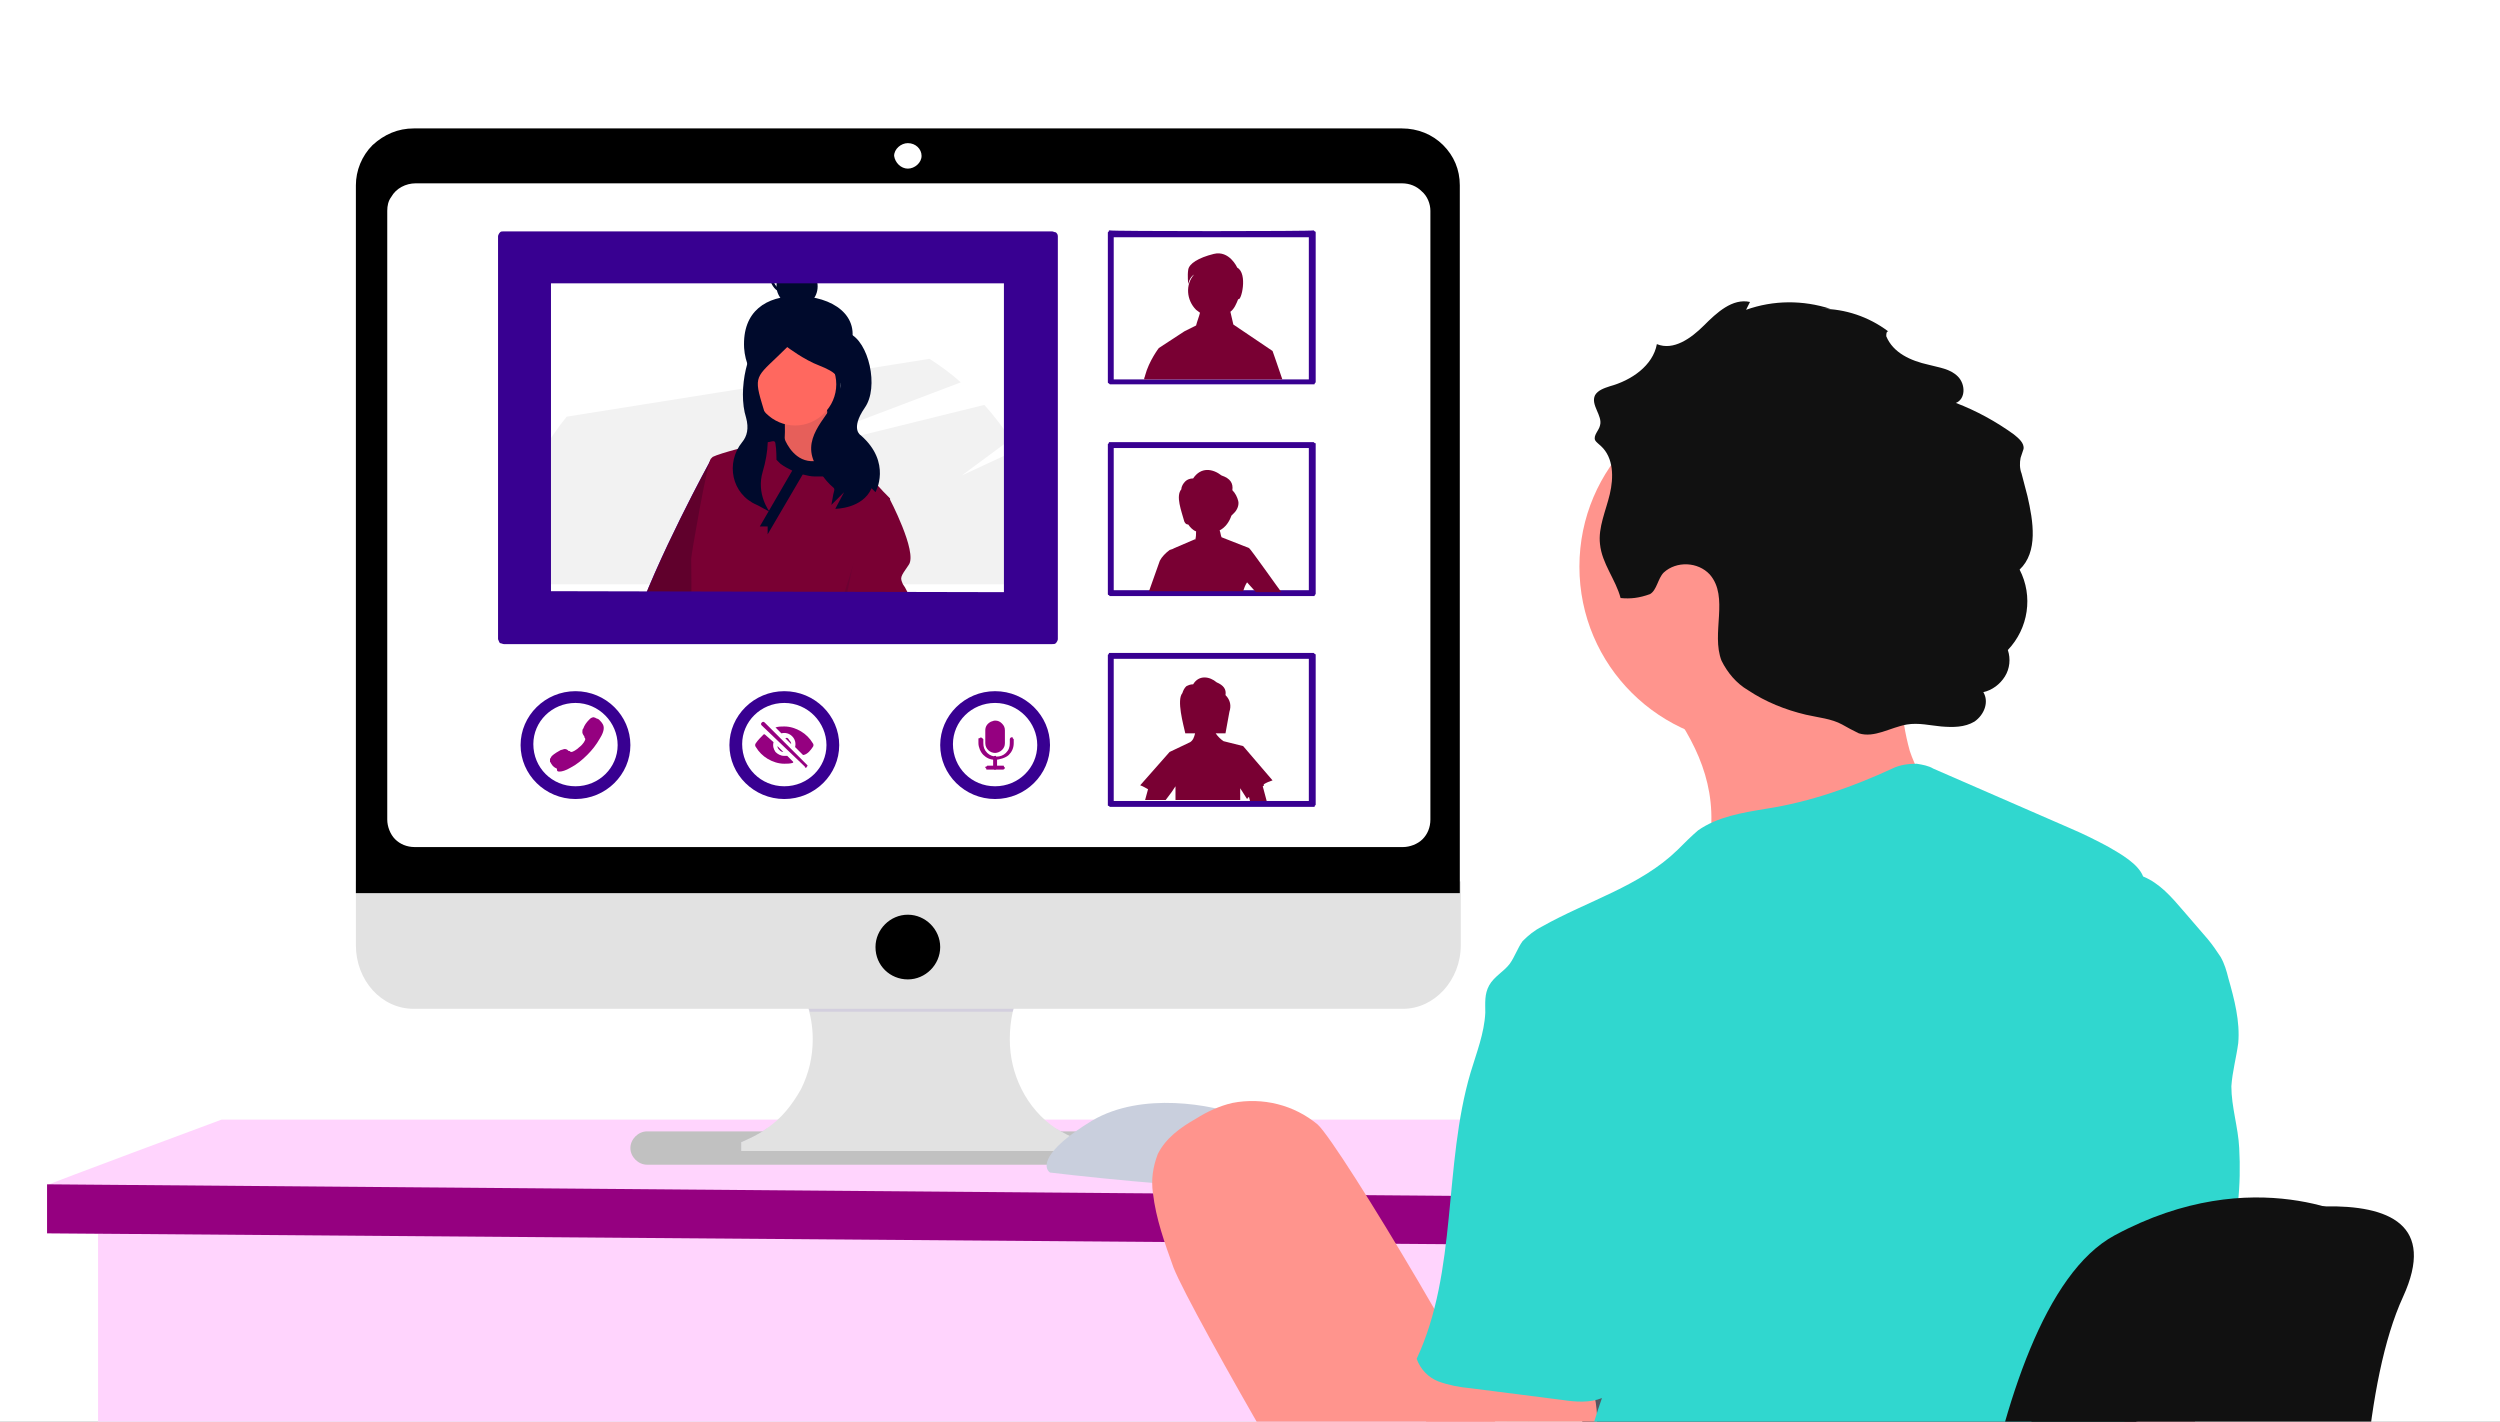 <?xml version="1.0" encoding="utf-8"?>
<!-- Generator: Adobe Illustrator 28.0.0, SVG Export Plug-In . SVG Version: 6.00 Build 0)  -->
<svg version="1.1" id="Capa_1" xmlns="http://www.w3.org/2000/svg" xmlns:xlink="http://www.w3.org/1999/xlink" x="0px" y="0px"
	 viewBox="0 0 255 145" style="enable-background:new 0 0 255 145;" xml:space="preserve">
<rect x="0" y="0" width="255" height="145" fill="#808080" stroke="none"/>
<style type="text/css">
	.st0{clip-path:url(#SVGID_00000005264011150531564430000004958608087373800615_);}
	.st1{fill:#FFFFFF;}
	.st2{fill:#FFD4FD;}
	.st3{fill:#EFEFF0;}
	.st4{fill:#565661;}
	.st5{opacity:0.1;fill:#4D26B9;enable-background:new    ;}
	.st6{fill:#950080;}
	.st7{fill:#C1C1C1;}
	.st8{fill:#E2E2E2;}
	.st9{fill:#FF948D;}
	.st10{fill:#C9CFDD;}
	.st11{fill:#A1616A;}
	.st12{fill:#30D7CF;}
	.st13{fill:#111111;}
	.st14{fill:#380091;}
	.st15{fill:#790033;}
	.st16{fill:#F2F2F2;}
	.st17{fill:#000A2C;}
	.st18{fill:#FF685F;}
	.st19{opacity:0.1;fill:#000A2C;enable-background:new    ;}
	.st20{fill:#571AFF;}
	.st21{fill:#60002C;}
	.st22{fill-rule:evenodd;clip-rule:evenodd;fill:#380091;}
</style>
<g>
	<defs>
		<rect id="SVGID_1_" width="255" height="145"/>
	</defs>
	<clipPath id="SVGID_00000026145960511392942070000000316405774061377173_">
		<use xlink:href="#SVGID_1_"  style="overflow:visible;"/>
	</clipPath>
	<g style="clip-path:url(#SVGID_00000026145960511392942070000000316405774061377173_);">
		<path class="st1" d="M0,0h255v145H0V0z"/>
		<path class="st2" d="M153.7,123.3H10v33.1h143.7C153.7,156.4,153.7,123.3,153.7,123.3z"/>
		<path class="st3" d="M223.4,124.6H156v142.6h67.4L223.4,124.6L223.4,124.6z"/>
		<path class="st4" d="M218,128.6h-56.6v109.6H218V128.6z"/>
		<path class="st5" d="M218,128.6h-56.6v109.6H218V128.6z"/>
		<path class="st4" d="M218,130.8h-56.6v24.3H218V130.8z"/>
		<path class="st3" d="M151.4,124.6v154.6h4.5V125.8L151.4,124.6z"/>
		<path class="st2" d="M22.6,114.2h175.1l25.5,8.4v4.9L4.8,125.8v-4.9C4.8,120.8,22.6,114.2,22.6,114.2z"/>
		<path class="st6" d="M4.8,120.8l218.5,1.8v4.9L4.8,125.8C4.8,125.8,4.8,120.8,4.8,120.8z"/>
		<path class="st7" d="M119.5,115.4H66c-0.9,0-1.7,0.8-1.7,1.7s0.8,1.7,1.7,1.7h53.5c0.9,0,1.7-0.8,1.7-1.7S120.4,115.4,119.5,115.4
			z"/>
		<path class="st5" d="M109.9,116.2v1.2H75.6v-0.9c0.9-0.4,1.8-0.8,2.6-1.4h29.5C108.4,115.5,109.1,115.9,109.9,116.2z"/>
		<path class="st8" d="M109.9,116.2v1.2H75.6v-0.9c0.9-0.4,1.8-0.8,2.6-1.4c1.5-1,2.6-2.4,3.5-4c0.8-1.6,1.2-3.3,1.2-5.1
			c0-2.6-0.9-5.2-2.6-7.2c-1.1-1.3-2.4-2.3-4-3h33.3c-1.5,0.7-2.9,1.7-4,3c-1.1,1.3-1.9,2.8-2.3,4.4c-0.2,0.9-0.3,1.8-0.3,2.8
			c0,1.8,0.4,3.5,1.2,5.1c0.8,1.6,2,3,3.5,4C108.4,115.5,109.1,115.9,109.9,116.2L109.9,116.2z"/>
		<path class="st9" d="M144.5,148.3c-0.8,1.7-2.1,3.1-3.1,4.7c-1.7,2.7-2.2,5.9-1.5,8.9c0.4,1.5,1.1,2.9,2,4.1
			c1,1.2,2.2,2.2,3.7,2.8c1.3,0.5,2.6,0.8,4,0.9c1.8,0.2,3.7,0.3,5.3-0.6c1.2-0.7,2.1-1.7,2.8-2.9c1.4-2.3,2.1-4.8,2.9-7.4
			c1.3-4.7,2.4-9.5,2.3-14.4c-0.1-1.7-0.4-3.6-1.8-4.5c-0.7-0.4-1.5-0.7-2.4-0.8l-6.7-1.2c-1.3-0.2-3.5-1.2-4.7-0.2
			c-1.1,0.9-1.2,3.7-1.4,5C145.5,144.6,145.3,146.6,144.5,148.3z"/>
		<path class="st10" d="M111.4,114.3c5.1-3,12.3-1.6,15.2-0.5c0.6,2.1,1.4,6.5,0,7.1c-1.4,0.6-13.6-0.6-19.5-1.3
			C106.4,119.1,106.3,117.4,111.4,114.3z"/>
		<path class="st9" d="M153.7,153.1c-0.4-1.9-0.1-3.8-0.3-5.7c-0.3-3.1-16.7-30.6-19-32.7c-2.4-2-5.6-2.8-8.7-2.2
			c-1.3,0.3-2.6,0.9-3.7,1.6c-1.6,0.9-3.1,2-3.9,3.6c-0.5,1.3-0.7,2.6-0.5,4c0.3,2.6,1.2,5.1,2.1,7.6c1.8,4.6,18.7,33.7,21.7,37.5
			c1,1.3,2.4,2.6,4.2,2.6c0.8-0.1,1.6-0.4,2.4-0.8l6.1-3c1.2-0.6,3.6-1.2,3.9-2.6c0.3-1.4-1.2-3.7-1.8-4.8
			C155.1,156.6,154.1,154.9,153.7,153.1L153.7,153.1z"/>
		<path class="st11" d="M225.8,128.8l-1.7,14.6c-0.4,2.6-0.6,5.2-0.6,7.9c0,1.5,0,3.1-0.9,4.2c-0.5,0.5-1.1,0.9-1.7,1
			c-2.1,0.7-4.4,0.1-6.5-0.8c-1.2-0.5-2.4-1.2-2.9-2.4c-0.3-0.8-0.4-1.7-0.4-2.6c0-8.7,0.8-17.8,5.4-25.2c0.4-0.7,0.9-1.4,1.6-1.8
			c1.3-0.8,2.9-0.6,4.4-0.1c0.9,0.3,3.3,0.6,3.8,1.3S225.9,127.8,225.8,128.8L225.8,128.8z"/>
		<path class="st9" d="M179.4,76c10.1,0,18.3-8.1,18.3-18.2s-8.2-18.2-18.3-18.2s-18.3,8.1-18.3,18.2C161.1,67.9,169.3,76,179.4,76z
			"/>
		<path class="st9" d="M174.5,84.9c-0.1,1.4-0.5,2.8-1.1,4c9.3-1.4,18.6-3,27.9-4.7c-3.1-1.6-5.4-4.3-6.5-7.6
			c-0.5-1.8-0.8-3.6-0.8-5.4c-0.1-2.9-0.1-5.8,0.2-8.7c-3.2,0.3-6.3,1.6-9.4,2.6c-3.1,1-6.3,1.9-9.5,2.6c-1.5,0.3-3.1,0.6-4.7,0.9
			c-1.8,0.3-2.7,0.3-1.4,1.9C172.5,74.9,175,79.2,174.5,84.9L174.5,84.9z"/>
		<path class="st12" d="M180.1,82.5c-2.4,0.4-4.9,0.8-6.9,2.2c-0.7,0.6-1.4,1.3-2.1,2c-3.8,3.7-9.2,5.2-13.8,7.8
			c-0.8,0.4-1.4,0.9-2,1.5c-0.5,0.7-0.8,1.6-1.3,2.3c-0.6,0.8-1.6,1.3-2.1,2.2c-0.5,0.9-0.4,1.8-0.4,2.8c-0.1,2.1-0.9,4.1-1.5,6.1
			c-2.8,9.5-1.3,20.2-5.5,29.2c0.4,1.1,1.2,1.9,2.2,2.3c1.1,0.4,2.2,0.6,3.3,0.7l9.4,1.2c1.3,0.2,2.8,0.3,4-0.2
			c-1.1,3.1-1.9,6.3-2.4,9.6c-0.2,2-0.6,4-1.1,5.9c-1.3,4.4-4.6,8.1-8.4,10.7c-0.5,0.3-0.9,0.6-1.2,1.1c-0.5,1,0.2,2.1,0.8,3.1
			c1.5,2.9,1.3,6.3,1.3,9.6c0,3.2,0.3,6.8,2.6,9.1c1.3,1.4,3.2,2.1,5,2.8l14.8,5.9c2.4,1,4.9,1.9,7.5,2.5c3.9,0.9,7.9,0.8,11.9,0.7
			c2.6-0.1,5.3-0.3,7.9-0.5c1,0,2.1-0.3,3-0.8c0.8-0.6,1.4-1.4,1.7-2.4c2.1-4.4,2.7-9.6,5.9-13.4c2.2-2.6,5.6-4.6,5.8-7.9
			c0.1-1.7-0.6-3.3-0.6-5c0-2.1,1.1-4,1-6.1c-0.1-3.3-3.3-5.9-3.8-9.2c-1.3-8.4,3-16.7,5.6-24.8c0.5-1.4,1.1-3,2.5-3.6
			c1.4-0.6,3.3-0.3,3.8-1.7c1.3-3.4,1.6-7.4,1.4-11.1c-0.1-2.1-0.8-4.2-0.8-6.3c0.1-1.5,0.5-2.9,0.7-4.4c0.2-2.2-0.4-4.5-1-6.6
			c-0.2-0.8-0.4-1.5-0.8-2.2c-0.4-0.6-0.8-1.2-1.3-1.8l-2.5-2.9c-1.2-1.4-2.4-2.8-4.1-3.5c-0.5-1.3-2.3-2.3-3.5-3
			c-1.3-0.7-2.5-1.3-3.9-1.9l-14-6.1c-0.5-0.3-1.1-0.4-1.7-0.5c-0.8,0-1.7,0.1-2.5,0.5C189.1,80.2,184.7,81.8,180.1,82.5L180.1,82.5
			z"/>
		<path class="st13" d="M165.3,61c-0.5-1.9-1.9-3.5-2.1-5.5c-0.2-1.7,0.6-3.4,1-5.1s0.4-3.7-0.9-4.9c-0.2-0.2-0.5-0.4-0.6-0.6
			c-0.2-0.5,0.4-1,0.5-1.5c0.3-1-1-2.1-0.5-3.1c0.3-0.5,0.9-0.7,1.5-0.9c2.2-0.6,4.4-2.1,4.8-4.3c1.7,0.7,3.5-0.6,4.8-1.9
			c1.3-1.3,2.9-2.8,4.7-2.4l-0.4,0.8c2.8-1,5.8-1,8.6-0.1h-0.9c2.4,0,4.8,0.8,6.8,2.3c-0.2,0-0.2,0.3-0.2,0.5
			c0.7,1.7,2.5,2.5,4.3,2.9c1.1,0.3,2.2,0.4,3,1.2c0.8,0.8,0.8,2.3-0.2,2.7c2.1,0.8,4.1,1.9,5.9,3.2c0.5,0.4,1.1,0.9,1,1.5
			c-0.1,0.3-0.2,0.6-0.3,0.9c-0.1,0.5-0.1,1.1,0.1,1.6l0.6,2.3c0.6,2.6,1.1,5.7-0.8,7.5c1.4,2.7,0.9,6-1.2,8.2
			c0.3,0.9,0.2,1.9-0.3,2.7c-0.5,0.8-1.3,1.4-2.2,1.6c0.6,1,0.1,2.3-0.9,3c-1,0.6-2.2,0.6-3.4,0.5c-1.1-0.1-2.3-0.4-3.5-0.2
			c-1.7,0.3-3.3,1.4-4.9,0.9c-0.6-0.3-1.2-0.6-1.7-0.9c-1.1-0.6-2.4-0.7-3.7-1c-2.1-0.5-4.1-1.3-5.9-2.5c-1.2-0.7-2.1-1.8-2.7-3
			c-1.1-2.8,0.8-6.5-1.2-8.8c-1.2-1.3-3.4-1.4-4.7-0.2c-0.6,0.6-0.7,1.8-1.4,2.2C167.2,61,166.3,61.1,165.3,61L165.3,61z
			 M240.8,124.5c0,0-10.8-6.2-25.1,1.5c-14.3,7.7-16.6,53.4-16.6,53.4s5.8,46.5-16.7,36.1c0,0-41.1-12.7-45.2-9.9c0,0-3.9,0,3.9,1.7
			c7.8,1.7,37.9,11.2,37.9,11.2s9.7,3.4,13.8,0s15.8,0.4,17.3-22.8c1-14.6,2.8-29.2,5.4-43.7l4-11.8L240.8,124.5L240.8,124.5z"/>
		<path class="st13" d="M242.1,196.4c0,0-4.8-47.1,3-64.1c6.8-14.8-19.4-7.9-26.3-5.9c-1.1,0.3-2,1-2.6,1.9
			c-4.1,5.7-18.6,28.4-14.3,58.9c0,0,1.7,27.1-9.1,31.4l33.3-10.7c2.7-0.9,5.4-1.6,8.2-2.2C237.9,204.9,243.6,202.6,242.1,196.4
			L242.1,196.4z"/>
		<path class="st5" d="M109.6,95.8c-1.5,0.7-2.9,1.7-4,3c-1.1,1.3-1.9,2.8-2.3,4.4H82.6c-0.4-1.6-1.2-3.1-2.3-4.4
			c-1.1-1.3-2.4-2.3-4-3H109.6z"/>
		<path class="st8" d="M36.3,89.9v6.5c0,3.6,2.6,6.5,5.9,6.5h100.9c3.2,0,5.9-2.9,5.9-6.5v-6.5C148.9,89.9,36.3,89.9,36.3,89.9z"/>
		<path d="M148.9,18.9c0-1.6-0.6-3-1.7-4.1c-1.1-1.1-2.6-1.7-4.2-1.7H42.2c-1.6,0-3,0.6-4.2,1.7c-1.1,1.1-1.7,2.6-1.7,4.1v72.2
			h112.6V18.9z"/>
		<path class="st1" d="M145.9,21.5v62.1c0,0.8-0.3,1.5-0.8,2c-0.5,0.5-1.3,0.8-2,0.8H42.3c-0.8,0-1.5-0.3-2-0.8
			c-0.5-0.5-0.8-1.3-0.8-2V21.5c0-0.5,0.1-1,0.4-1.4c0.5-0.9,1.5-1.4,2.5-1.4H143c0.8,0,1.5,0.3,2,0.8
			C145.6,20,145.9,20.8,145.9,21.5L145.9,21.5z"/>
		<path class="st14" d="M113.2,23.5c-0.1,0-0.1,0-0.1,0.1c0,0-0.1,0.1-0.1,0.1V39c0,0,0,0.1,0.1,0.1c0,0,0.1,0.1,0.1,0.1H134
			c0.1,0,0.1,0,0.1-0.1c0,0,0.1-0.1,0.1-0.1V23.7c0,0,0-0.1-0.1-0.1c0,0-0.1-0.1-0.1-0.1C134,23.6,113.2,23.6,113.2,23.5z"/>
		<path class="st1" d="M113.6,24.2v14.5h19.9V24.2H113.6z"/>
		<path class="st14" d="M113.2,45.1c-0.1,0-0.1,0-0.1,0.1c0,0-0.1,0.1-0.1,0.1v15.3c0,0,0,0.1,0.1,0.1c0,0,0.1,0.1,0.1,0.1H134
			c0.1,0,0.1,0,0.1-0.1c0,0,0.1-0.1,0.1-0.1V45.3c0-0.1,0-0.1-0.1-0.1c0,0-0.1-0.1-0.1-0.1H113.2z"/>
		<path class="st1" d="M113.6,45.7v14.5h19.9V45.7H113.6z"/>
		<path class="st14" d="M113.2,66.6c-0.1,0-0.1,0-0.1,0.1c0,0-0.1,0.1-0.1,0.1v15.3c0,0.1,0,0.1,0.1,0.1c0,0,0.1,0.1,0.1,0.1H134
			c0.1,0,0.1,0,0.1-0.1c0,0,0.1-0.1,0.1-0.1V66.8c0,0,0-0.1-0.1-0.1c0,0-0.1-0.1-0.1-0.1H113.2z"/>
		<path class="st1" d="M113.6,67.2v14.5h19.9V67.2H113.6z"/>
		<path class="st15" d="M129.8,35.8l-4-2.7h0c-0.1-0.4-0.2-0.9-0.3-1.3c0.4-0.3,0.6-0.8,0.8-1.3c0,0,0,0,0,0c0.3,0.3,1-2.6-0.1-3.2
			c0,0-0.8-1.8-2.4-1.4c-1.6,0.4-2.5,1-2.6,1.6c-0.1,0.6,0,1.5,0,1.5s0.1-0.7,0.6-1c-0.9,1-0.8,2.6,0.2,3.6c0.1,0.1,0.3,0.2,0.4,0.3
			c-0.1,0.4-0.3,0.9-0.4,1.3l-1.2,0.6l-2.6,1.7c0,0-1,1.3-1.4,2.8c0,0.1-0.1,0.2-0.1,0.4h14.1C130.4,37.5,129.8,35.8,129.8,35.8
			L129.8,35.8z"/>
		<path class="st15" d="M128.9,80c0.3-0.2,0.6-0.3,0.9-0.4l-3-3.5l-2-0.5c-0.3-0.2-0.6-0.5-0.8-0.8l1,0l0.4-2.2
			c0.2-0.6,0.1-1.2-0.4-1.7c0.1-0.6-0.2-1-0.9-1.3c-0.7-0.6-1.8-0.8-2.4,0.2c-0.3,0-0.5,0.1-0.7,0.2c-0.2,0.2-0.3,0.4-0.4,0.7
			c-0.6,0.7,0.1,3.2,0.3,4.1l1,0c-0.1,0.4-0.2,0.7-0.5,0.9l0,0l-2.1,1l-3,3.4c0.3,0.1,0.6,0.3,0.8,0.4l-0.3,1.1h2.1l0.6-0.8h0l0,0
			l0.4-0.6c0,0.5,0,0.9,0,1.4h6.6c0-0.4,0-0.8,0-1.2l0.7,1.1c0.1-0.1,0.1-0.2,0.2-0.2l0.1,0.4h1.7l-0.4-1.5
			C129,80.1,128.9,80.1,128.9,80L128.9,80z"/>
		<path class="st15" d="M127.4,55.9l-2.8-1.1c-0.1-0.2-0.1-0.5-0.2-0.7c0.6-0.3,1-0.9,1.2-1.5l0.3-0.3c0.3-0.3,0.5-0.8,0.4-1.2
			c-0.1-0.4-0.3-0.8-0.6-1.1c0.1-0.7-0.2-1.2-1.1-1.5c-0.9-0.7-2.1-0.9-2.9,0.3c-0.3,0-0.6,0.1-0.8,0.3c-0.2,0.2-0.4,0.5-0.4,0.8
			c-0.6,0.7,0,2.2,0.3,3.3c0.1,0.2,0.2,0.3,0.4,0.3c0.2,0.3,0.5,0.6,0.8,0.7c0,0.3,0,0.6-0.1,0.9l0-0.1l-2.1,0.9l0,0l-0.2,0.1
			l-0.3,0.1l0,0l0,0c-0.4,0.3-0.8,0.7-1,1.1l-1.1,3.1h9.6c0.1-0.3,0.2-0.6,0.4-0.9l0,0l0.9,1h2.6C130.6,60.3,127.5,55.9,127.4,55.9z
			"/>
		<path class="st14" d="M80,81.5c3.1,0,5.6-2.5,5.6-5.5s-2.5-5.5-5.6-5.5s-5.6,2.5-5.6,5.5S76.9,81.5,80,81.5L80,81.5z"/>
		<path class="st1" d="M80,80.2c2.4,0,4.3-1.9,4.3-4.2c0-2.3-1.9-4.3-4.3-4.3s-4.3,1.9-4.3,4.2C75.7,78.3,77.6,80.2,80,80.2L80,80.2
			z"/>
		<path class="st6" d="M82.2,78.3c-0.1,0-0.1,0-0.1-0.1L77.7,74c-0.1-0.1-0.1-0.2,0-0.3c0.1-0.1,0.2-0.1,0.3,0l4.3,4.3
			c0.1,0.1,0.1,0.1,0,0.2C82.3,78.3,82.2,78.3,82.2,78.3z M79.9,76.7l-0.6-0.6c0,0,0,0,0,0c0,0,0,0,0,0c0,0.2,0.1,0.3,0.2,0.4
			C79.6,76.6,79.7,76.7,79.9,76.7C79.9,76.7,79.9,76.7,79.9,76.7C79.9,76.7,79.9,76.7,79.9,76.7C79.9,76.7,79.9,76.7,79.9,76.7
			C79.9,76.7,79.9,76.7,79.9,76.7z M80.1,75.3l0.6,0.6c0,0,0,0,0,0c0,0,0,0,0,0c0,0,0,0,0,0c0-0.2-0.1-0.3-0.2-0.4
			C80.4,75.3,80.3,75.2,80.1,75.3C80.1,75.2,80.1,75.2,80.1,75.3C80.1,75.2,80.1,75.2,80.1,75.3C80.1,75.2,80.1,75.3,80.1,75.3
			L80.1,75.3z"/>
		<path class="st6" d="M82.9,76.2c0.1-0.1,0.1-0.3,0-0.4c-0.3-0.5-0.7-0.9-1.2-1.2c-0.5-0.3-1.1-0.5-1.7-0.5c-0.3,0-0.6,0-0.9,0.1
			c0,0,0,0,0,0c0,0,0,0,0,0l0.6,0.6c0,0,0,0,0,0c0.4-0.1,0.8,0,1.1,0.3c0.3,0.3,0.4,0.7,0.3,1.1c0,0,0,0,0,0l0.8,0.8c0,0,0,0,0.1,0
			C82.4,76.9,82.7,76.5,82.9,76.2z M80,77.1c-0.4,0-0.7-0.2-0.9-0.4c-0.2-0.3-0.3-0.6-0.2-1c0,0,0,0,0,0L78,74.9c0,0,0,0-0.1,0
			c-0.3,0.3-0.6,0.6-0.8,0.9c-0.1,0.1-0.1,0.3,0,0.4c0.3,0.5,0.7,0.9,1.2,1.2c0.5,0.3,1.1,0.5,1.7,0.5c0.3,0,0.6,0,0.9-0.1
			c0,0,0,0,0-0.1c0,0,0,0,0,0l-0.6-0.6c0,0,0,0,0,0C80.2,77.1,80.1,77.1,80,77.1L80,77.1z"/>
		<path class="st14" d="M58.7,81.5c3.1,0,5.6-2.5,5.6-5.5s-2.5-5.5-5.6-5.5c-3.1,0-5.6,2.5-5.6,5.5S55.6,81.5,58.7,81.5L58.7,81.5z"
			/>
		<path class="st1" d="M58.7,80.2c2.4,0,4.3-1.9,4.3-4.2c0-2.3-1.9-4.3-4.3-4.3s-4.3,1.9-4.3,4.2C54.4,78.3,56.3,80.2,58.7,80.2
			L58.7,80.2z"/>
		<path class="st6" d="M57.1,78.7c0.2,0,0.6-0.1,1.1-0.4c0.6-0.3,1.2-0.8,1.7-1.3c0.5-0.5,0.9-1,1.3-1.7c0.5-0.8,0.4-1.2,0.3-1.4
			c-0.1-0.2-0.3-0.4-0.4-0.5c-0.1-0.1-0.3-0.1-0.4-0.2c-0.1,0-0.2-0.1-0.3,0c-0.1,0-0.2,0.1-0.3,0.2c-0.3,0.3-0.5,0.6-0.6,0.9
			c-0.1,0.1-0.1,0.2-0.1,0.4c0,0.1,0.1,0.3,0.2,0.4c0,0,0,0,0,0.1c0.1,0.1,0.1,0.2,0.1,0.2c0,0.1-0.2,0.5-0.6,0.8
			c-0.3,0.3-0.7,0.5-0.8,0.5c-0.1,0-0.1,0-0.2-0.1c0,0,0,0-0.1,0c-0.1-0.1-0.2-0.2-0.4-0.2c-0.1,0-0.3,0.1-0.4,0.1
			c-0.2,0.1-0.7,0.4-0.9,0.6c-0.1,0.1-0.1,0.2-0.2,0.3c0,0.1,0,0.2,0,0.3l0,0c0.1,0.1,0.1,0.2,0.2,0.3c0.1,0.2,0.3,0.3,0.5,0.4
			C56.8,78.7,56.9,78.7,57.1,78.7L57.1,78.7z"/>
		<path class="st14" d="M101.5,81.5c3.1,0,5.6-2.5,5.6-5.5s-2.5-5.5-5.6-5.5s-5.6,2.5-5.6,5.5S98.4,81.5,101.5,81.5L101.5,81.5z"/>
		<path class="st1" d="M101.5,80.2c2.4,0,4.3-1.9,4.3-4.2c0-2.3-1.9-4.3-4.3-4.3s-4.3,1.9-4.3,4.2C97.2,78.3,99.1,80.2,101.5,80.2
			L101.5,80.2z"/>
		<path class="st6" d="M102.3,78.5h-1.6c-0.1,0-0.1,0-0.1-0.1c0,0-0.1-0.1-0.1-0.1c0-0.1,0-0.1,0.1-0.1c0,0,0.1-0.1,0.1-0.1h1.6
			c0.1,0,0.1,0,0.1,0.1c0,0,0.1,0.1,0.1,0.1C102.5,78.4,102.4,78.5,102.3,78.5C102.3,78.5,102.3,78.5,102.3,78.5z M101.5,77.5
			c-0.5,0-0.9-0.2-1.2-0.5c-0.3-0.3-0.5-0.8-0.5-1.2v-0.4c0-0.1,0-0.1,0.1-0.1c0.1-0.1,0.2-0.1,0.3,0c0,0,0.1,0.1,0.1,0.1v0.4
			c0,0.4,0.1,0.7,0.4,1c0.5,0.5,1.4,0.5,1.9,0c0.3-0.3,0.4-0.6,0.4-1v-0.4c0-0.1,0.1-0.2,0.2-0.2c0,0,0,0,0,0c0.1,0,0.1,0,0.1,0.1
			c0,0,0.1,0.1,0.1,0.1v0.4c0,0.5-0.2,0.9-0.5,1.2S101.9,77.5,101.5,77.5z"/>
		<path class="st6" d="M101.5,78.5c-0.1,0-0.1,0-0.1-0.1c0,0-0.1-0.1-0.1-0.1v-1c0-0.1,0.1-0.2,0.2-0.2c0.1,0,0.1,0,0.1,0.1
			c0,0,0.1,0.1,0.1,0.1v1c0,0.1,0,0.1-0.1,0.1C101.6,78.5,101.5,78.5,101.5,78.5z M101.5,76.8c-0.5,0-1-0.4-1-1v-1.3
			c0-0.4,0.2-0.7,0.6-0.9c0.1,0,0.2-0.1,0.4-0.1h0c0.3,0,0.5,0.1,0.7,0.3c0.2,0.2,0.3,0.4,0.3,0.7v1.3c0,0.3-0.1,0.5-0.3,0.7
			C102,76.7,101.7,76.8,101.5,76.8L101.5,76.8z"/>
		<path class="st1" d="M52.5,25.2V64h53.6V25.2L52.5,25.2L52.5,25.2z"/>
		<path class="st16" d="M103.7,45.9l-5.6,2.6l5-3.7c-0.8-1.2-1.7-2.4-2.7-3.5l-24.3,6L98,39c-1-0.9-2.1-1.7-3.2-2.4l-37,5.9
			c-3.9,4.8-6.1,10.9-6.1,17.1h55.7C107.4,54.8,106.1,50,103.7,45.9L103.7,45.9z"/>
		<path class="st17" d="M86.7,35.5c-1,2.8-2.4,5.3-5.4,5.3c-3,0-5.2-2.4-5.4-5.3c-0.2-3.8,2.3-5.3,5.4-5.3
			C84.9,30.2,87.9,32.2,86.7,35.5z"/>
		<path class="st17" d="M85.7,34.8h-8.8v12.7h8.8L85.7,34.8L85.7,34.8z"/>
		<path class="st18" d="M80,42c0,0,0.3,4-0.4,4.6s5.8,1.2,5.7,0.5c-0.1-0.7-1.3-5.6-0.9-6.6S80,42,80,42z"/>
		<path class="st19" d="M80,42c0,0,0.3,4-0.4,4.6s5.8,1.2,5.7,0.5c-0.1-0.7-1.3-5.6-0.9-6.6S80,42,80,42z"/>
		<path class="st20" d="M73.8,52.3l-3.4,11.3L70.3,64h-5.7c2.3-6.9,7.9-17.1,7.9-17.1l0.9-0.2L73.8,52.3z"/>
		<path class="st21" d="M73.8,52.3l-3.4,11.3L70.3,64h-5.7c2.3-6.9,7.9-17.1,7.9-17.1l0.9-0.2L73.8,52.3z"/>
		<path class="st18" d="M81.1,43.4c2.3,0,4.2-1.9,4.2-4.2c0-2.3-1.9-4.2-4.2-4.2c-2.3,0-4.2,1.9-4.2,4.2S78.8,43.4,81.1,43.4
			L81.1,43.4z"/>
		<path class="st17" d="M85.6,45.9c0,0-1.5,1.4-3.2,1.1c-1.7-0.3-2.4-2.3-2.4-2.3l-1.6,1.2c0,0-0.5,3.3,1.7,3.7
			c2.2,0.4,5.3,0.5,5.9,0C86.7,49.2,85.6,45.9,85.6,45.9z"/>
		<path class="st15" d="M90.8,50.9l-0.3,0.9L86.7,64H70.3c0-0.2,0.1-0.3,0.1-0.5c0.2-1.7,0.1-6.2,0.1-6.5c0-0.4,1.6-9.6,2-10.2
			c0.1-0.1,0.1-0.1,0.2-0.2c0.4-0.2,1.4-0.5,2.5-0.8l0,0c0.6-0.1,1.2-0.3,1.7-0.4c0.5-0.1,1-0.2,1.4-0.3c0.2,0,0.4-0.1,0.6-0.1
			c0.1,0,0.2,0.1,0.2,0.3c0.1,0.5,0.1,1.6,0.1,1.6c0.1,0.1,0.3,0.3,0.4,0.4c0.4,0.3,0.8,0.5,1.2,0.7c0.4,0.2,0.7,0.3,1.1,0.4
			c0.4,0.1,0.8,0.2,1.2,0.2c0.3,0,0.7,0,1,0h0c1-0.2,1.4-0.8,1.5-1.3c0-0.1,0.1-0.2,0.1-0.3v0c0.1-0.2,0.1-0.4,0.2-0.4
			c0.2,0,2.3,1.8,3.7,3C90.3,50.4,90.8,50.8,90.8,50.9L90.8,50.9L90.8,50.9z"/>
		<path class="st19" d="M90.5,51.7L86.7,64h-1.5c0.1-0.2,0.2-0.4,0.2-0.7c-0.1-0.3,1-3.8,2.1-7.1c0.9-2.9,1.8-5.7,1.8-5.7l0.9,0.4
			C90.1,51,90.3,51.3,90.5,51.7z"/>
		<path class="st15" d="M93.2,62.8c-0.2,0-0.2,0.6-0.2,1.2h-7.3c0.2-0.2,0.3-0.5,0.2-0.8c0-0.3,0.7-3.7,1.4-7c0.6-2.6,1.1-5.1,1.3-6
			l0.1-0.3l0.1,0l0,0l1.9,0.9h0c0,0,2.9,5.5,2,6.8c-0.9,1.3-0.9,1.3-0.6,2C92.6,60.2,93.6,62.8,93.2,62.8z"/>
		<path class="st17" d="M81.3,31.3c1.2,0,2.1-0.9,2.1-2.1c0-1.2-1-2.1-2.1-2.1c-1.2,0-2.1,0.9-2.1,2.1
			C79.2,30.3,80.2,31.3,81.3,31.3z"/>
		<path class="st17" d="M78.8,28c0-0.5,0.2-1,0.6-1.4c0.4-0.4,0.8-0.6,1.4-0.7c-0.6-0.1-1.3,0.2-1.7,0.6c-0.4,0.4-0.6,0.9-0.6,1.5
			c0,0.6,0.2,1.1,0.6,1.5c0.5,0.4,1.1,0.7,1.7,0.6c-0.5-0.1-1-0.3-1.4-0.7C79,29.1,78.8,28.6,78.8,28L78.8,28z M79.8,34
			c0,0,0-0.2-1.8,0.4c-1.7,0.6-2.8,5.4-1.9,8.2c0.3,1.1,0.1,1.9-0.4,2.5c-1.7,2.1-1.1,5.3,1.5,6.4l0.2,0.1l1.1,0.6
			c0,0-1.4-1.8-0.7-4.1c0.6-2,0.7-4,0.2-6c-0.1-0.3-0.2-0.7-0.3-1c-0.9-3-0.4-2.7,2.6-5.7c0,0,1.7,1.3,3.3,1.9
			c1.5,0.6,2.8,1.3,1.7,3.4c-1.1,2.1-3.7,4.1-2,6.9c1.7,2.8,2,1.7,1.7,2.8l-0.2,1.1l1.3-1.3l-0.9,1.7c0,0,2.8,0,3.7-2.1l0.4,0.4
			c0,0,1.7-3-1.5-5.8c0,0-1.1-0.6,0.4-2.8c1.5-2.1,0.4-6.8-1.6-7.6C84.8,33.1,79.8,34,79.8,34z"/>
		<path class="st17" d="M81.1,47.5l-3.6,6.2h0.8v0.8l4.1-7L81.1,47.5L81.1,47.5z"/>
		<path class="st22" d="M50.8,24.1c0-0.1,0.1-0.3,0.2-0.4c0.1-0.1,0.2-0.1,0.4-0.1h55.9c0.1,0,0.3,0.1,0.4,0.1
			c0.1,0.1,0.2,0.2,0.2,0.4v41.1c0,0.1-0.1,0.3-0.2,0.4c-0.1,0.1-0.2,0.1-0.4,0.1H51.4c-0.1,0-0.3-0.1-0.4-0.1
			c-0.1-0.1-0.1-0.2-0.2-0.4V24.1z M56.2,60.3V28.9h46.2v31.5L56.2,60.3L56.2,60.3z"/>
		<path class="st1" d="M92.6,17.2c0.7,0,1.4-0.6,1.4-1.3c0,0,0,0,0,0c0-0.7-0.6-1.3-1.4-1.3l0,0c-0.7,0-1.4,0.6-1.4,1.3c0,0,0,0,0,0
			C91.3,16.6,91.9,17.2,92.6,17.2C92.6,17.2,92.6,17.2,92.6,17.2z"/>
		<path d="M92.6,99.9c1.8,0,3.3-1.5,3.3-3.3c0,0,0,0,0,0c0-1.8-1.5-3.3-3.3-3.3c0,0,0,0,0,0c-1.8,0-3.3,1.5-3.3,3.3c0,0,0,0,0,0
			C89.3,98.5,90.8,99.9,92.6,99.9L92.6,99.9z"/>
	</g>
</g>
</svg>
